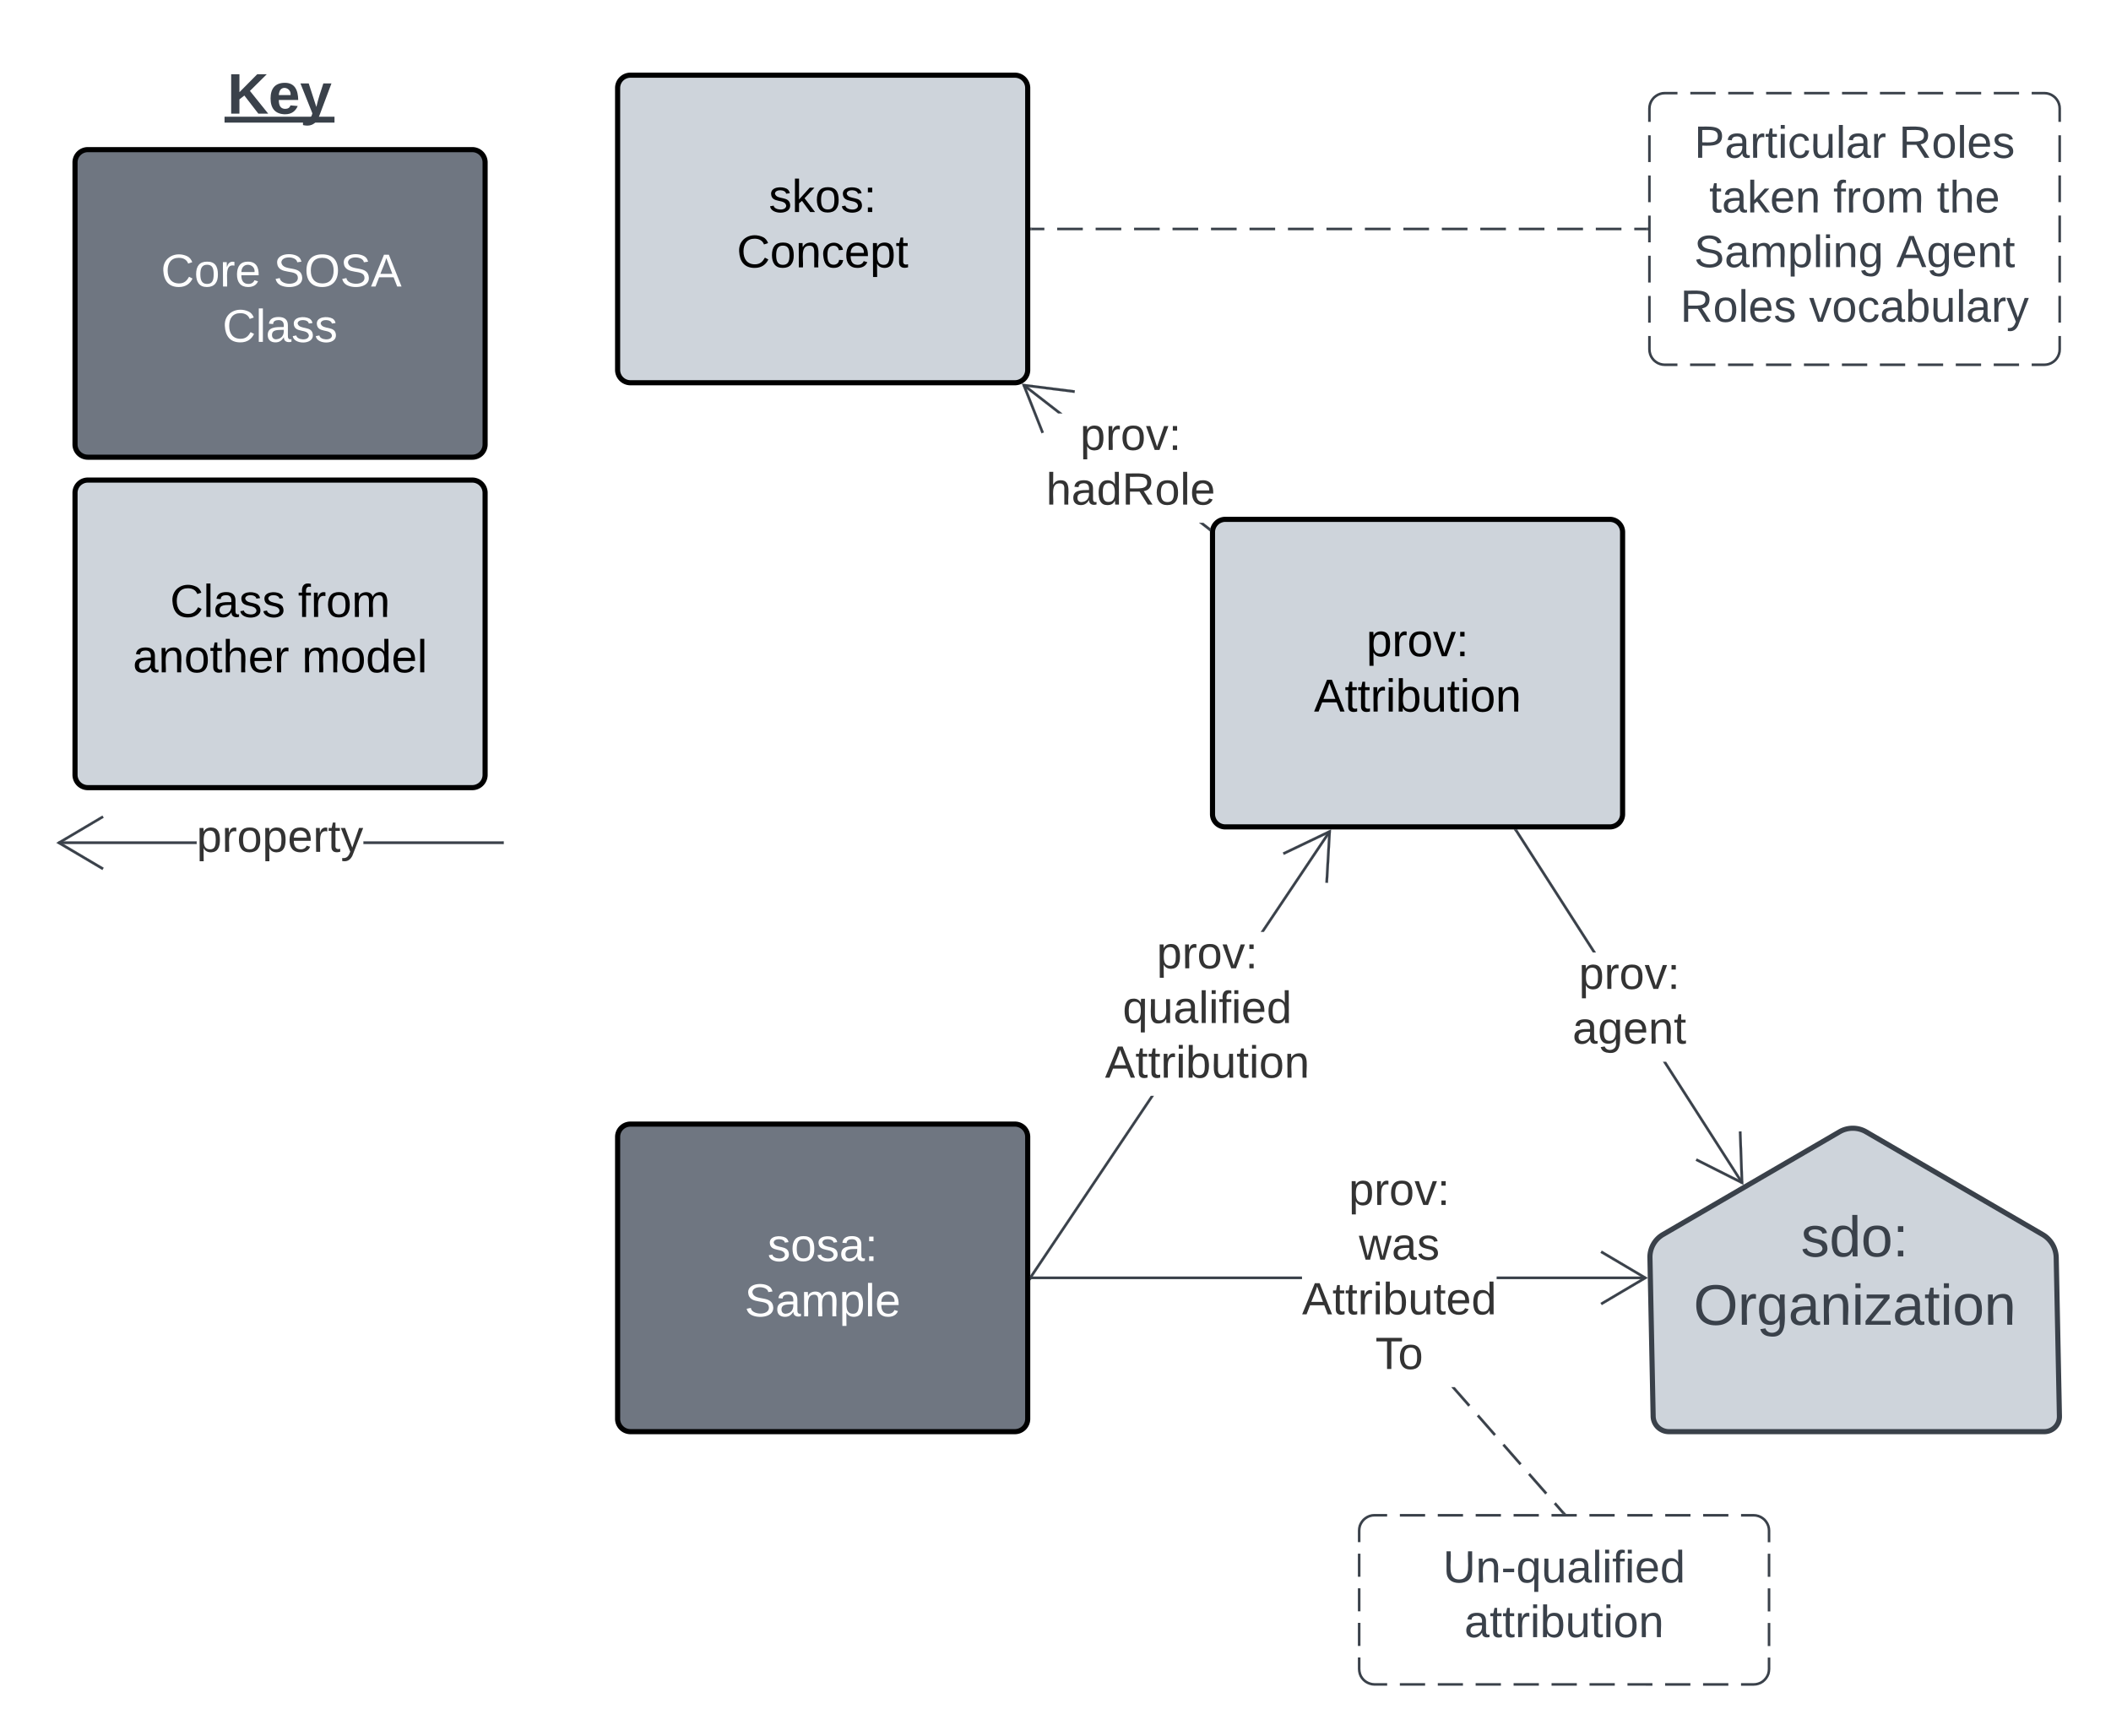 <svg xmlns="http://www.w3.org/2000/svg" xmlns:xlink="http://www.w3.org/1999/xlink" xmlns:lucid="lucid" width="823.62" height="677.22"><g transform="translate(-66.033 -186.444)" lucid:page-tab-id="LAF5cCJLgZyP"><path d="M0 0h1000v1000H0z" fill="#fff"/><path d="M307 630.04a5 5 0 0 1 5-5h150a5 5 0 0 1 5 5v110a5 5 0 0 1-5 5H312a5 5 0 0 1-5-5z" stroke="#000" stroke-width="2" fill="#6f7681"/><use xlink:href="#a" transform="matrix(1,0,0,1,318.986,637.043) translate(46.5 41.4)"/><use xlink:href="#b" transform="matrix(1,0,0,1,318.986,637.043) translate(37.55 63)"/><path d="M307 220.78a5 5 0 0 1 5-5h150a5 5 0 0 1 5 5v110a5 5 0 0 1-5 5H312a5 5 0 0 1-5-5z" stroke="#000" stroke-width="2" fill="#ced4db"/><use xlink:href="#c" transform="matrix(1,0,0,1,318.986,227.777) translate(47 41.4)"/><use xlink:href="#d" transform="matrix(1,0,0,1,318.986,227.777) translate(34.525 63)"/><path d="M709.77 677.16a10.2 10.2 0 0 1 5.07-9.02l68.88-40.08a10.3 10.3 0 0 1 10.38 0l68.88 40.08a10.68 10.68 0 0 1 5.3 9.02l1.25 61.88a5.88 5.88 0 0 1-5.88 6h-146.5a6.12 6.12 0 0 1-6.13-6z" stroke="#3a414a" stroke-width="2" fill="#ced4db"/><use xlink:href="#e" transform="matrix(1,0,0,1,709.653,625.043) translate(59.012 51.611)"/><use xlink:href="#f" transform="matrix(1,0,0,1,709.653,625.043) translate(17.13 78.278)"/><path d="M574.02 685.54H468.5v-1H574zm134 0h-58.04v-1H708z" stroke="#3a414a" stroke-width=".05" fill="#3a414a"/><path d="M468.5 685.54h-.5v-1h.5z" fill="#3a414a"/><path d="M468.52 685.57h-.56v-1.05h.56zm-.5-1v.95h.45v-.95zM708.93 685.04L691 695.64l-.52-.85 16.5-9.76-16.5-9.75.5-.87z" stroke="#3a414a" stroke-width=".05" fill="#3a414a"/><use xlink:href="#g" transform="matrix(1,0,0,1,574.025,642.376) translate(18.252 14.222)"/><use xlink:href="#h" transform="matrix(1,0,0,1,574.025,642.376) translate(22.203 35.556)"/><use xlink:href="#i" transform="matrix(1,0,0,1,574.025,642.376) translate(0.005 56.889)"/><use xlink:href="#j" transform="matrix(1,0,0,1,574.025,642.376) translate(28.622 78.222)"/><path d="M539.1 394.08a5 5 0 0 1 5-5h150a5 5 0 0 1 5 5v110a5 5 0 0 1-5 5h-150a5 5 0 0 1-5-5z" stroke="#000" stroke-width="2" fill="#ced4db"/><use xlink:href="#k" transform="matrix(1,0,0,1,551.113,401.081) translate(48.025 41.4)"/><use xlink:href="#l" transform="matrix(1,0,0,1,551.113,401.081) translate(27.575 63)"/><path d="M468.68 684.9l-.83-.55 47.16-70.3h1.2zm116.56-173.78l-26.1 38.92h-1.2l26.47-39.48z" stroke="#3a414a" stroke-width=".05" fill="#3a414a"/><path d="M468.7 684.9l-.7 1.04v-1.5z" fill="#3a414a"/><path d="M468.72 684.9l-.76 1.12v-1.64zm-.7.96l.63-.96-.64-.43zM584.15 530.9l-1-.06 1.1-19.13-17.3 8.27-.42-.9 18.8-9z" stroke="#3a414a" stroke-width=".05" fill="#3a414a"/><use xlink:href="#g" transform="matrix(1,0,0,1,497.147,550.037) translate(20.203 14.222)"/><use xlink:href="#m" transform="matrix(1,0,0,1,497.147,550.037) translate(6.919 35.556)"/><use xlink:href="#n" transform="matrix(1,0,0,1,497.147,550.037) translate(0.005 56.889)"/><path d="M746.15 647.7l-.84.53-30.44-47.5h1.2zm-57.46-89.63h-1.2l-30.32-47.3.84-.54z" stroke="#3a414a" stroke-width=".05" fill="#3a414a"/><path d="M658.03 510.24l-.84.54-.46-.7h1.2z" fill="#3a414a"/><path d="M658.07 510.25l-.9.57-.48-.76h1.24zm-1.3-.14l.43.65.8-.5-.1-.14zM746.22 648.73l-18.62-9.38.45-.9 17.1 8.62-.68-19.14 1-.04z" stroke="#3a414a" stroke-width=".05" fill="#3a414a"/><use xlink:href="#g" transform="matrix(1,0,0,1,679.554,558.07) translate(2.499 14.222)"/><use xlink:href="#o" transform="matrix(1,0,0,1,679.554,558.07) translate(0.005 35.556)"/><path d="M538.1 392.44l-.62.8-3.6-2.8h1.63zm-57.57-44.67h-1.63l-13.78-10.7.62-.78z" stroke="#3a414a" stroke-width=".05" fill="#3a414a"/><path d="M538.3 392.6l-.12.54-.04.6-.67-.52.62-.8z" fill="#3a414a"/><path d="M538.34 392.6l-.13.55-.04.64-.72-.57.64-.83zm-.83.62l.62.47.04-.56.12-.52-.2-.15zM485.4 338.74l-.13 1-19-2.4 7.04 17.8-.92.37-7.67-19.37z" stroke="#3a414a" stroke-width=".05" fill="#3a414a"/><use xlink:href="#g" transform="matrix(1,0,0,1,474.17,347.77) translate(13.314 14.222)"/><use xlink:href="#p" transform="matrix(1,0,0,1,474.17,347.77) translate(0.005 35.556)"/><path d="M95.3 249.83a5 5 0 0 1 5-5h150a5 5 0 0 1 5 5v110a5 5 0 0 1-5 5h-150a5 5 0 0 1-5-5z" stroke="#000" stroke-width="2" fill="#6f7681"/><use xlink:href="#q" transform="matrix(1,0,0,1,107.3,256.834) translate(21.55 41.4)"/><use xlink:href="#r" transform="matrix(1,0,0,1,107.3,256.834) translate(65.45 41.4)"/><use xlink:href="#s" transform="matrix(1,0,0,1,107.3,256.834) translate(45.55 63)"/><path d="M95.3 378.76a5 5 0 0 1 5-5h150a5 5 0 0 1 5 5v110a5 5 0 0 1-5 5h-150a5 5 0 0 1-5-5z" stroke="#000" stroke-width="2" fill="#ced4db"/><use xlink:href="#t" transform="matrix(1,0,0,1,107.3,385.764) translate(25.1 41.4)"/><use xlink:href="#u" transform="matrix(1,0,0,1,107.3,385.764) translate(75 41.4)"/><use xlink:href="#v" transform="matrix(1,0,0,1,107.3,385.764) translate(10.575 63)"/><use xlink:href="#w" transform="matrix(1,0,0,1,107.3,385.764) translate(76.525 63)"/><path d="M119.57 212.44a6 6 0 0 1 6-6h99.46a6 6 0 0 1 6 6v22a6 6 0 0 1-6 6h-99.46a6 6 0 0 1-6-6z" stroke="#000" stroke-opacity="0" fill="#fff" fill-opacity="0"/><use xlink:href="#x" transform="matrix(1,0,0,1,124.574,211.444) translate(30.165 19.34)"/><path d="M142.76 515.76H88.94v-1h53.82zm119.3 0h-54.22v-1h54.23z" stroke="#3a414a" stroke-width=".05" fill="#3a414a"/><path d="M262.57 515.76h-.52v-1h.52zM106.48 505.5L90 515.27l16.48 9.75-.5.87-17.95-10.6 17.95-10.62z" stroke="#3a414a" stroke-width=".05" fill="#3a414a"/><g><use xlink:href="#y" transform="matrix(1,0,0,1,142.757,504.593) translate(0.005 14.222)"/></g><path d="M709.65 228.78a6 6 0 0 1 6-6h148a6 6 0 0 1 6 6v94a6 6 0 0 1-6 6h-148a6 6 0 0 1-6-6z" fill="#fff"/><path d="M725.52 222.78h9.87m4.92 0h9.87m4.92 0H765m4.92 0h9.87m4.92 0h9.87m4.92 0h9.87m4.92 0h9.87m4.92 0H839m4.92 0h9.87m4.92 0h4.93l.94.07.9.22.88.36.8.5.72.6.6.72.5.8.36.87.22.92.07.94V234m0 5.22v10.45m0 5.22v10.43m0 5.23V281m0 5.22v10.44m0 5.23v10.43m0 5.22v5.23l-.07.94-.22.9-.36.88-.5.8-.6.72-.72.6-.8.5-.87.36-.9.22-.95.08h-4.93m-4.93 0h-9.88m-4.93 0h-9.88m-4.93 0h-9.88m-4.93 0h-9.88m-4.93 0h-9.88m-4.93 0h-9.88m-4.93 0h-9.88m-4.93 0h-9.88m-4.93 0h-9.88m-4.93 0h-4.95l-.94-.08-.9-.22-.87-.36-.8-.5-.72-.6-.6-.72-.5-.8-.35-.87-.22-.92-.08-.92v-5.23m0-5.22V301.9m0-5.23v-10.45m0-5.22v-10.44m0-5.23V254.9m0-5.23v-10.45m0-5.22v-5.22l.08-.94.22-.92.36-.87.5-.8.6-.72.73-.6.8-.5.87-.36.9-.22.95-.07h4.94" stroke="#3a414a" fill="none"/><g><use xlink:href="#z" transform="matrix(1,0,0,1,714.653,227.778) translate(12.432 20.222)"/><use xlink:href="#A" transform="matrix(1,0,0,1,714.653,227.778) translate(92.235 20.222)"/><use xlink:href="#B" transform="matrix(1,0,0,1,714.653,227.778) translate(18.259 41.556)"/><use xlink:href="#C" transform="matrix(1,0,0,1,714.653,227.778) translate(66.654 41.556)"/><use xlink:href="#D" transform="matrix(1,0,0,1,714.653,227.778) translate(107.049 41.556)"/><use xlink:href="#E" transform="matrix(1,0,0,1,714.653,227.778) translate(12.358 62.889)"/><use xlink:href="#F" transform="matrix(1,0,0,1,714.653,227.778) translate(91.222 62.889)"/><use xlink:href="#G" transform="matrix(1,0,0,1,714.653,227.778) translate(6.951 84.222)"/><use xlink:href="#H" transform="matrix(1,0,0,1,714.653,227.778) translate(57.222 84.222)"/></g><path d="M708.65 275.78h-5m-5 0h-10m-5 0H673.6m-5 0h-10m-5.02 0h-10m-5 0h-10m-5 0h-10m-5.02 0h-10m-5 0h-10m-5.02 0h-10m-5 0h-10m-5.02 0h-10m-5 0H523.5m-5 0h-10m-5 0H493.5m-5 0h-10m-5 0h-5" stroke="#3a414a" fill="none"/><path d="M709.15 276.28h-.5v-1h.5zM468.5 276.28h-.5v-1h.5z" stroke="#3a414a" stroke-width=".05" fill="#3a414a"/><path d="M596.32 783.67a6 6 0 0 1 6-6h148a6 6 0 0 1 6 6v54a6 6 0 0 1-6 6h-148a6 6 0 0 1-6-6z" fill="#fff"/><path d="M612.2 777.67h9.85m4.94 0h9.85m4.94 0h9.85m4.94 0h9.85m4.94 0h9.85m4.94 0h9.85m4.94 0h9.85m4.94 0h9.85m4.94 0h9.85m4.94 0h4.92l.94.07.9.22.88.36.8.5.72.6.6.72.5.8.37.87.22.93.07.94v4.5m0 4.5v9m0 4.5v9m0 4.5v9m0 4.5v4.5l-.08.93-.2.92-.38.87-.5.8-.6.7-.7.62-.82.5-.87.35-.9.22-.95.07h-4.93m-4.95 0h-9.86m-4.95 0h-9.86m-4.95 0H701m-4.95 0h-9.86m-4.95 0h-9.86m-4.95 0h-9.86m-4.95 0h-9.86m-4.95 0H627m-4.95 0h-9.86m-4.95 0h-4.93l-.94-.08-.9-.23-.88-.36-.8-.48-.72-.6-.62-.73-.5-.8-.35-.88-.2-.92-.08-.93v-4.5m0-4.5v-9m0-4.5v-9m0-4.5v-9m0-4.5v-4.5l.07-.94.2-.92.37-.86.5-.8.6-.72.72-.6.8-.5.87-.36.9-.22.95-.07h4.93" stroke="#3a414a" fill="none"/><g><use xlink:href="#I" transform="matrix(1,0,0,1,601.319,782.668) translate(27.716 21.222)"/><use xlink:href="#J" transform="matrix(1,0,0,1,601.319,782.668) translate(36.062 42.556)"/></g><path d="M676.37 776.46l-.76.66-3.32-3.8.75-.67zm-6.68-7.6l-.76.65-6.68-7.6.75-.67zm-10.02-11.43l-.76.66-6.67-7.63.75-.66zM649.66 746l-.75.66-6.66-7.6.75-.67zm-10-11.42l-.76.66-6.6-7.53h1.32z" stroke="#3a414a" stroke-width=".05" fill="#3a414a"/><path d="M676.98 777.17h-1.33l.7-.72z" fill="#3a414a"/><path d="M677.04 777.2h-1.44l.76-.78zm-1.33-.06h1.23l-.57-.65z" stroke="#3a414a" stroke-width=".05" fill="#3a414a"/><path stroke="#3a414a" stroke-width=".05" fill="#3a414a"/><defs><path fill="#fff" d="M135-143c-3-34-86-38-87 0 15 53 115 12 119 90S17 21 10-45l28-5c4 36 97 45 98 0-10-56-113-15-118-90-4-57 82-63 122-42 12 7 21 19 24 35" id="K"/><path fill="#fff" d="M100-194c62-1 85 37 85 99 1 63-27 99-86 99S16-35 15-95c0-66 28-99 85-99zM99-20c44 1 53-31 53-75 0-43-8-75-51-75s-53 32-53 75 10 74 51 75" id="L"/><path fill="#fff" d="M141-36C126-15 110 5 73 4 37 3 15-17 15-53c-1-64 63-63 125-63 3-35-9-54-41-54-24 1-41 7-42 31l-33-3c5-37 33-52 76-52 45 0 72 20 72 64v82c-1 20 7 32 28 27v20c-31 9-61-2-59-35zM48-53c0 20 12 33 32 33 41-3 63-29 60-74-43 2-92-5-92 41" id="M"/><path fill="#fff" d="M33-154v-36h34v36H33zM33 0v-36h34V0H33" id="N"/><g id="a"><use transform="matrix(0.05,0,0,0.05,0,0)" xlink:href="#K"/><use transform="matrix(0.05,0,0,0.05,9,0)" xlink:href="#L"/><use transform="matrix(0.05,0,0,0.05,19,0)" xlink:href="#K"/><use transform="matrix(0.05,0,0,0.05,28,0)" xlink:href="#M"/><use transform="matrix(0.05,0,0,0.05,38,0)" xlink:href="#N"/></g><path fill="#fff" d="M185-189c-5-48-123-54-124 2 14 75 158 14 163 119 3 78-121 87-175 55-17-10-28-26-33-46l33-7c5 56 141 63 141-1 0-78-155-14-162-118-5-82 145-84 179-34 5 7 8 16 11 25" id="O"/><path fill="#fff" d="M210-169c-67 3-38 105-44 169h-31v-121c0-29-5-50-35-48C34-165 62-65 56 0H25l-1-190h30c1 10-1 24 2 32 10-44 99-50 107 0 11-21 27-35 58-36 85-2 47 119 55 194h-31v-121c0-29-5-49-35-48" id="P"/><path fill="#fff" d="M115-194c55 1 70 41 70 98S169 2 115 4C84 4 66-9 55-30l1 105H24l-1-265h31l2 30c10-21 28-34 59-34zm-8 174c40 0 45-34 45-75s-6-73-45-74c-42 0-51 32-51 76 0 43 10 73 51 73" id="Q"/><path fill="#fff" d="M24 0v-261h32V0H24" id="R"/><path fill="#fff" d="M100-194c63 0 86 42 84 106H49c0 40 14 67 53 68 26 1 43-12 49-29l28 8c-11 28-37 45-77 45C44 4 14-33 15-96c1-61 26-98 85-98zm52 81c6-60-76-77-97-28-3 7-6 17-6 28h103" id="S"/><g id="b"><use transform="matrix(0.05,0,0,0.05,0,0)" xlink:href="#O"/><use transform="matrix(0.05,0,0,0.05,12,0)" xlink:href="#M"/><use transform="matrix(0.05,0,0,0.05,22,0)" xlink:href="#P"/><use transform="matrix(0.05,0,0,0.05,36.95,0)" xlink:href="#Q"/><use transform="matrix(0.05,0,0,0.05,46.95,0)" xlink:href="#R"/><use transform="matrix(0.05,0,0,0.05,50.9,0)" xlink:href="#S"/></g><path d="M135-143c-3-34-86-38-87 0 15 53 115 12 119 90S17 21 10-45l28-5c4 36 97 45 98 0-10-56-113-15-118-90-4-57 82-63 122-42 12 7 21 19 24 35" id="T"/><path d="M143 0L79-87 56-68V0H24v-261h32v163l83-92h37l-77 82L181 0h-38" id="U"/><path d="M100-194c62-1 85 37 85 99 1 63-27 99-86 99S16-35 15-95c0-66 28-99 85-99zM99-20c44 1 53-31 53-75 0-43-8-75-51-75s-53 32-53 75 10 74 51 75" id="V"/><path d="M33-154v-36h34v36H33zM33 0v-36h34V0H33" id="W"/><g id="c"><use transform="matrix(0.05,0,0,0.05,0,0)" xlink:href="#T"/><use transform="matrix(0.05,0,0,0.05,9,0)" xlink:href="#U"/><use transform="matrix(0.05,0,0,0.05,18,0)" xlink:href="#V"/><use transform="matrix(0.05,0,0,0.05,28,0)" xlink:href="#T"/><use transform="matrix(0.05,0,0,0.05,37,0)" xlink:href="#W"/></g><path d="M212-179c-10-28-35-45-73-45-59 0-87 40-87 99 0 60 29 101 89 101 43 0 62-24 78-52l27 14C228-24 195 4 139 4 59 4 22-46 18-125c-6-104 99-153 187-111 19 9 31 26 39 46" id="X"/><path d="M117-194c89-4 53 116 60 194h-32v-121c0-31-8-49-39-48C34-167 62-67 57 0H25l-1-190h30c1 10-1 24 2 32 11-22 29-35 61-36" id="Y"/><path d="M96-169c-40 0-48 33-48 73s9 75 48 75c24 0 41-14 43-38l32 2c-6 37-31 61-74 61-59 0-76-41-82-99-10-93 101-131 147-64 4 7 5 14 7 22l-32 3c-4-21-16-35-41-35" id="Z"/><path d="M100-194c63 0 86 42 84 106H49c0 40 14 67 53 68 26 1 43-12 49-29l28 8c-11 28-37 45-77 45C44 4 14-33 15-96c1-61 26-98 85-98zm52 81c6-60-76-77-97-28-3 7-6 17-6 28h103" id="aa"/><path d="M115-194c55 1 70 41 70 98S169 2 115 4C84 4 66-9 55-30l1 105H24l-1-265h31l2 30c10-21 28-34 59-34zm-8 174c40 0 45-34 45-75s-6-73-45-74c-42 0-51 32-51 76 0 43 10 73 51 73" id="ab"/><path d="M59-47c-2 24 18 29 38 22v24C64 9 27 4 27-40v-127H5v-23h24l9-43h21v43h35v23H59v120" id="ac"/><g id="d"><use transform="matrix(0.05,0,0,0.05,0,0)" xlink:href="#X"/><use transform="matrix(0.05,0,0,0.05,12.95,0)" xlink:href="#V"/><use transform="matrix(0.05,0,0,0.05,22.95,0)" xlink:href="#Y"/><use transform="matrix(0.05,0,0,0.05,32.95,0)" xlink:href="#Z"/><use transform="matrix(0.05,0,0,0.05,41.95,0)" xlink:href="#aa"/><use transform="matrix(0.05,0,0,0.05,51.95,0)" xlink:href="#ab"/><use transform="matrix(0.05,0,0,0.05,61.95,0)" xlink:href="#ac"/></g><path fill="#3a414a" d="M135-143c-3-34-86-38-87 0 15 53 115 12 119 90S17 21 10-45l28-5c4 36 97 45 98 0-10-56-113-15-118-90-4-57 82-63 122-42 12 7 21 19 24 35" id="ad"/><path fill="#3a414a" d="M85-194c31 0 48 13 60 33l-1-100h32l1 261h-30c-2-10 0-23-3-31C134-8 116 4 85 4 32 4 16-35 15-94c0-66 23-100 70-100zm9 24c-40 0-46 34-46 75 0 40 6 74 45 74 42 0 51-32 51-76 0-42-9-74-50-73" id="ae"/><path fill="#3a414a" d="M100-194c62-1 85 37 85 99 1 63-27 99-86 99S16-35 15-95c0-66 28-99 85-99zM99-20c44 1 53-31 53-75 0-43-8-75-51-75s-53 32-53 75 10 74 51 75" id="af"/><path fill="#3a414a" d="M33-154v-36h34v36H33zM33 0v-36h34V0H33" id="ag"/><g id="e"><use transform="matrix(0.062,0,0,0.062,0,0)" xlink:href="#ad"/><use transform="matrix(0.062,0,0,0.062,11.111,0)" xlink:href="#ae"/><use transform="matrix(0.062,0,0,0.062,23.457,0)" xlink:href="#af"/><use transform="matrix(0.062,0,0,0.062,35.802,0)" xlink:href="#ag"/></g><path fill="#3a414a" d="M140-251c81 0 123 46 123 126C263-46 219 4 140 4 59 4 17-45 17-125s42-126 123-126zm0 227c63 0 89-41 89-101s-29-99-89-99c-61 0-89 39-89 99S79-25 140-24" id="ah"/><path fill="#3a414a" d="M114-163C36-179 61-72 57 0H25l-1-190h30c1 12-1 29 2 39 6-27 23-49 58-41v29" id="ai"/><path fill="#3a414a" d="M177-190C167-65 218 103 67 71c-23-6-38-20-44-43l32-5c15 47 100 32 89-28v-30C133-14 115 1 83 1 29 1 15-40 15-95c0-56 16-97 71-98 29-1 48 16 59 35 1-10 0-23 2-32h30zM94-22c36 0 50-32 50-73 0-42-14-75-50-75-39 0-46 34-46 75s6 73 46 73" id="aj"/><path fill="#3a414a" d="M141-36C126-15 110 5 73 4 37 3 15-17 15-53c-1-64 63-63 125-63 3-35-9-54-41-54-24 1-41 7-42 31l-33-3c5-37 33-52 76-52 45 0 72 20 72 64v82c-1 20 7 32 28 27v20c-31 9-61-2-59-35zM48-53c0 20 12 33 32 33 41-3 63-29 60-74-43 2-92-5-92 41" id="ak"/><path fill="#3a414a" d="M117-194c89-4 53 116 60 194h-32v-121c0-31-8-49-39-48C34-167 62-67 57 0H25l-1-190h30c1 10-1 24 2 32 11-22 29-35 61-36" id="al"/><path fill="#3a414a" d="M24-231v-30h32v30H24zM24 0v-190h32V0H24" id="am"/><path fill="#3a414a" d="M9 0v-24l116-142H16v-24h144v24L44-24h123V0H9" id="an"/><path fill="#3a414a" d="M59-47c-2 24 18 29 38 22v24C64 9 27 4 27-40v-127H5v-23h24l9-43h21v43h35v23H59v120" id="ao"/><g id="f"><use transform="matrix(0.062,0,0,0.062,0,0)" xlink:href="#ah"/><use transform="matrix(0.062,0,0,0.062,17.284,0)" xlink:href="#ai"/><use transform="matrix(0.062,0,0,0.062,24.63,0)" xlink:href="#aj"/><use transform="matrix(0.062,0,0,0.062,36.975,0)" xlink:href="#ak"/><use transform="matrix(0.062,0,0,0.062,49.321,0)" xlink:href="#al"/><use transform="matrix(0.062,0,0,0.062,61.667,0)" xlink:href="#am"/><use transform="matrix(0.062,0,0,0.062,66.543,0)" xlink:href="#an"/><use transform="matrix(0.062,0,0,0.062,77.654,0)" xlink:href="#ak"/><use transform="matrix(0.062,0,0,0.062,90,0)" xlink:href="#ao"/><use transform="matrix(0.062,0,0,0.062,96.173,0)" xlink:href="#am"/><use transform="matrix(0.062,0,0,0.062,101.049,0)" xlink:href="#af"/><use transform="matrix(0.062,0,0,0.062,113.395,0)" xlink:href="#al"/></g><path fill="#333" d="M115-194c55 1 70 41 70 98S169 2 115 4C84 4 66-9 55-30l1 105H24l-1-265h31l2 30c10-21 28-34 59-34zm-8 174c40 0 45-34 45-75s-6-73-45-74c-42 0-51 32-51 76 0 43 10 73 51 73" id="ap"/><path fill="#333" d="M114-163C36-179 61-72 57 0H25l-1-190h30c1 12-1 29 2 39 6-27 23-49 58-41v29" id="aq"/><path fill="#333" d="M100-194c62-1 85 37 85 99 1 63-27 99-86 99S16-35 15-95c0-66 28-99 85-99zM99-20c44 1 53-31 53-75 0-43-8-75-51-75s-53 32-53 75 10 74 51 75" id="ar"/><path fill="#333" d="M108 0H70L1-190h34L89-25l56-165h34" id="as"/><path fill="#333" d="M33-154v-36h34v36H33zM33 0v-36h34V0H33" id="at"/><g id="g"><use transform="matrix(0.049,0,0,0.049,0,0)" xlink:href="#ap"/><use transform="matrix(0.049,0,0,0.049,9.877,0)" xlink:href="#aq"/><use transform="matrix(0.049,0,0,0.049,15.753,0)" xlink:href="#ar"/><use transform="matrix(0.049,0,0,0.049,25.63,0)" xlink:href="#as"/><use transform="matrix(0.049,0,0,0.049,34.519,0)" xlink:href="#at"/></g><path fill="#333" d="M206 0h-36l-40-164L89 0H53L-1-190h32L70-26l43-164h34l41 164 42-164h31" id="au"/><path fill="#333" d="M141-36C126-15 110 5 73 4 37 3 15-17 15-53c-1-64 63-63 125-63 3-35-9-54-41-54-24 1-41 7-42 31l-33-3c5-37 33-52 76-52 45 0 72 20 72 64v82c-1 20 7 32 28 27v20c-31 9-61-2-59-35zM48-53c0 20 12 33 32 33 41-3 63-29 60-74-43 2-92-5-92 41" id="av"/><path fill="#333" d="M135-143c-3-34-86-38-87 0 15 53 115 12 119 90S17 21 10-45l28-5c4 36 97 45 98 0-10-56-113-15-118-90-4-57 82-63 122-42 12 7 21 19 24 35" id="aw"/><g id="h"><use transform="matrix(0.049,0,0,0.049,0,0)" xlink:href="#au"/><use transform="matrix(0.049,0,0,0.049,12.79,0)" xlink:href="#av"/><use transform="matrix(0.049,0,0,0.049,22.667,0)" xlink:href="#aw"/></g><path fill="#333" d="M205 0l-28-72H64L36 0H1l101-248h38L239 0h-34zm-38-99l-47-123c-12 45-31 82-46 123h93" id="ax"/><path fill="#333" d="M59-47c-2 24 18 29 38 22v24C64 9 27 4 27-40v-127H5v-23h24l9-43h21v43h35v23H59v120" id="ay"/><path fill="#333" d="M24-231v-30h32v30H24zM24 0v-190h32V0H24" id="az"/><path fill="#333" d="M115-194c53 0 69 39 70 98 0 66-23 100-70 100C84 3 66-7 56-30L54 0H23l1-261h32v101c10-23 28-34 59-34zm-8 174c40 0 45-34 45-75 0-40-5-75-45-74-42 0-51 32-51 76 0 43 10 73 51 73" id="aA"/><path fill="#333" d="M84 4C-5 8 30-112 23-190h32v120c0 31 7 50 39 49 72-2 45-101 50-169h31l1 190h-30c-1-10 1-25-2-33-11 22-28 36-60 37" id="aB"/><path fill="#333" d="M100-194c63 0 86 42 84 106H49c0 40 14 67 53 68 26 1 43-12 49-29l28 8c-11 28-37 45-77 45C44 4 14-33 15-96c1-61 26-98 85-98zm52 81c6-60-76-77-97-28-3 7-6 17-6 28h103" id="aC"/><path fill="#333" d="M85-194c31 0 48 13 60 33l-1-100h32l1 261h-30c-2-10 0-23-3-31C134-8 116 4 85 4 32 4 16-35 15-94c0-66 23-100 70-100zm9 24c-40 0-46 34-46 75 0 40 6 74 45 74 42 0 51-32 51-76 0-42-9-74-50-73" id="aD"/><g id="i"><use transform="matrix(0.049,0,0,0.049,0,0)" xlink:href="#ax"/><use transform="matrix(0.049,0,0,0.049,11.852,0)" xlink:href="#ay"/><use transform="matrix(0.049,0,0,0.049,16.79,0)" xlink:href="#ay"/><use transform="matrix(0.049,0,0,0.049,21.728,0)" xlink:href="#aq"/><use transform="matrix(0.049,0,0,0.049,27.605,0)" xlink:href="#az"/><use transform="matrix(0.049,0,0,0.049,31.506,0)" xlink:href="#aA"/><use transform="matrix(0.049,0,0,0.049,41.383,0)" xlink:href="#aB"/><use transform="matrix(0.049,0,0,0.049,51.259,0)" xlink:href="#ay"/><use transform="matrix(0.049,0,0,0.049,56.198,0)" xlink:href="#aC"/><use transform="matrix(0.049,0,0,0.049,66.074,0)" xlink:href="#aD"/></g><path fill="#333" d="M127-220V0H93v-220H8v-28h204v28h-85" id="aE"/><g id="j"><use transform="matrix(0.049,0,0,0.049,0,0)" xlink:href="#aE"/><use transform="matrix(0.049,0,0,0.049,8.84,0)" xlink:href="#ar"/></g><path d="M114-163C36-179 61-72 57 0H25l-1-190h30c1 12-1 29 2 39 6-27 23-49 58-41v29" id="aF"/><path d="M108 0H70L1-190h34L89-25l56-165h34" id="aG"/><g id="k"><use transform="matrix(0.05,0,0,0.05,0,0)" xlink:href="#ab"/><use transform="matrix(0.05,0,0,0.05,10,0)" xlink:href="#aF"/><use transform="matrix(0.05,0,0,0.05,15.95,0)" xlink:href="#V"/><use transform="matrix(0.05,0,0,0.05,25.95,0)" xlink:href="#aG"/><use transform="matrix(0.05,0,0,0.05,34.95,0)" xlink:href="#W"/></g><path d="M205 0l-28-72H64L36 0H1l101-248h38L239 0h-34zm-38-99l-47-123c-12 45-31 82-46 123h93" id="aH"/><path d="M24-231v-30h32v30H24zM24 0v-190h32V0H24" id="aI"/><path d="M115-194c53 0 69 39 70 98 0 66-23 100-70 100C84 3 66-7 56-30L54 0H23l1-261h32v101c10-23 28-34 59-34zm-8 174c40 0 45-34 45-75 0-40-5-75-45-74-42 0-51 32-51 76 0 43 10 73 51 73" id="aJ"/><path d="M84 4C-5 8 30-112 23-190h32v120c0 31 7 50 39 49 72-2 45-101 50-169h31l1 190h-30c-1-10 1-25-2-33-11 22-28 36-60 37" id="aK"/><g id="l"><use transform="matrix(0.05,0,0,0.05,0,0)" xlink:href="#aH"/><use transform="matrix(0.05,0,0,0.05,12,0)" xlink:href="#ac"/><use transform="matrix(0.05,0,0,0.05,17,0)" xlink:href="#ac"/><use transform="matrix(0.05,0,0,0.05,22,0)" xlink:href="#aF"/><use transform="matrix(0.05,0,0,0.05,27.95,0)" xlink:href="#aI"/><use transform="matrix(0.05,0,0,0.05,31.9,0)" xlink:href="#aJ"/><use transform="matrix(0.05,0,0,0.05,41.9,0)" xlink:href="#aK"/><use transform="matrix(0.05,0,0,0.05,51.9,0)" xlink:href="#ac"/><use transform="matrix(0.05,0,0,0.05,56.9,0)" xlink:href="#aI"/><use transform="matrix(0.05,0,0,0.05,60.85,0)" xlink:href="#V"/><use transform="matrix(0.05,0,0,0.05,70.85,0)" xlink:href="#Y"/></g><path fill="#333" d="M145-31C134-9 116 4 85 4 32 4 16-35 15-94c0-59 17-99 70-100 32-1 48 14 60 33 0-11-1-24 2-32h30l-1 268h-32zM93-21c41 0 51-33 51-76s-8-73-50-73c-40 0-46 35-46 75s5 74 45 74" id="aL"/><path fill="#333" d="M24 0v-261h32V0H24" id="aM"/><path fill="#333" d="M101-234c-31-9-42 10-38 44h38v23H63V0H32v-167H5v-23h27c-7-52 17-82 69-68v24" id="aN"/><g id="m"><use transform="matrix(0.049,0,0,0.049,0,0)" xlink:href="#aL"/><use transform="matrix(0.049,0,0,0.049,9.877,0)" xlink:href="#aB"/><use transform="matrix(0.049,0,0,0.049,19.753,0)" xlink:href="#av"/><use transform="matrix(0.049,0,0,0.049,29.63,0)" xlink:href="#aM"/><use transform="matrix(0.049,0,0,0.049,33.531,0)" xlink:href="#az"/><use transform="matrix(0.049,0,0,0.049,37.432,0)" xlink:href="#aN"/><use transform="matrix(0.049,0,0,0.049,42.37,0)" xlink:href="#az"/><use transform="matrix(0.049,0,0,0.049,46.272,0)" xlink:href="#aC"/><use transform="matrix(0.049,0,0,0.049,56.148,0)" xlink:href="#aD"/></g><path fill="#333" d="M117-194c89-4 53 116 60 194h-32v-121c0-31-8-49-39-48C34-167 62-67 57 0H25l-1-190h30c1 10-1 24 2 32 11-22 29-35 61-36" id="aO"/><g id="n"><use transform="matrix(0.049,0,0,0.049,0,0)" xlink:href="#ax"/><use transform="matrix(0.049,0,0,0.049,11.852,0)" xlink:href="#ay"/><use transform="matrix(0.049,0,0,0.049,16.79,0)" xlink:href="#ay"/><use transform="matrix(0.049,0,0,0.049,21.728,0)" xlink:href="#aq"/><use transform="matrix(0.049,0,0,0.049,27.605,0)" xlink:href="#az"/><use transform="matrix(0.049,0,0,0.049,31.506,0)" xlink:href="#aA"/><use transform="matrix(0.049,0,0,0.049,41.383,0)" xlink:href="#aB"/><use transform="matrix(0.049,0,0,0.049,51.259,0)" xlink:href="#ay"/><use transform="matrix(0.049,0,0,0.049,56.198,0)" xlink:href="#az"/><use transform="matrix(0.049,0,0,0.049,60.099,0)" xlink:href="#ar"/><use transform="matrix(0.049,0,0,0.049,69.975,0)" xlink:href="#aO"/></g><path fill="#333" d="M177-190C167-65 218 103 67 71c-23-6-38-20-44-43l32-5c15 47 100 32 89-28v-30C133-14 115 1 83 1 29 1 15-40 15-95c0-56 16-97 71-98 29-1 48 16 59 35 1-10 0-23 2-32h30zM94-22c36 0 50-32 50-73 0-42-14-75-50-75-39 0-46 34-46 75s6 73 46 73" id="aP"/><g id="o"><use transform="matrix(0.049,0,0,0.049,0,0)" xlink:href="#av"/><use transform="matrix(0.049,0,0,0.049,9.877,0)" xlink:href="#aP"/><use transform="matrix(0.049,0,0,0.049,19.753,0)" xlink:href="#aC"/><use transform="matrix(0.049,0,0,0.049,29.63,0)" xlink:href="#aO"/><use transform="matrix(0.049,0,0,0.049,39.506,0)" xlink:href="#ay"/></g><path fill="#333" d="M106-169C34-169 62-67 57 0H25v-261h32l-1 103c12-21 28-36 61-36 89 0 53 116 60 194h-32v-121c2-32-8-49-39-48" id="aQ"/><path fill="#333" d="M233-177c-1 41-23 64-60 70L243 0h-38l-65-103H63V0H30v-248c88 3 205-21 203 71zM63-129c60-2 137 13 137-47 0-61-80-42-137-45v92" id="aR"/><g id="p"><use transform="matrix(0.049,0,0,0.049,0,0)" xlink:href="#aQ"/><use transform="matrix(0.049,0,0,0.049,9.877,0)" xlink:href="#av"/><use transform="matrix(0.049,0,0,0.049,19.753,0)" xlink:href="#aD"/><use transform="matrix(0.049,0,0,0.049,29.63,0)" xlink:href="#aR"/><use transform="matrix(0.049,0,0,0.049,42.42,0)" xlink:href="#ar"/><use transform="matrix(0.049,0,0,0.049,52.296,0)" xlink:href="#aM"/><use transform="matrix(0.049,0,0,0.049,56.198,0)" xlink:href="#aC"/></g><path fill="#fff" d="M212-179c-10-28-35-45-73-45-59 0-87 40-87 99 0 60 29 101 89 101 43 0 62-24 78-52l27 14C228-24 195 4 139 4 59 4 22-46 18-125c-6-104 99-153 187-111 19 9 31 26 39 46" id="aS"/><path fill="#fff" d="M114-163C36-179 61-72 57 0H25l-1-190h30c1 12-1 29 2 39 6-27 23-49 58-41v29" id="aT"/><g id="q"><use transform="matrix(0.05,0,0,0.05,0,0)" xlink:href="#aS"/><use transform="matrix(0.05,0,0,0.05,12.95,0)" xlink:href="#L"/><use transform="matrix(0.05,0,0,0.05,22.95,0)" xlink:href="#aT"/><use transform="matrix(0.05,0,0,0.05,28.9,0)" xlink:href="#S"/></g><path fill="#fff" d="M140-251c81 0 123 46 123 126C263-46 219 4 140 4 59 4 17-45 17-125s42-126 123-126zm0 227c63 0 89-41 89-101s-29-99-89-99c-61 0-89 39-89 99S79-25 140-24" id="aU"/><path fill="#fff" d="M205 0l-28-72H64L36 0H1l101-248h38L239 0h-34zm-38-99l-47-123c-12 45-31 82-46 123h93" id="aV"/><g id="r"><use transform="matrix(0.05,0,0,0.05,0,0)" xlink:href="#O"/><use transform="matrix(0.05,0,0,0.05,12,0)" xlink:href="#aU"/><use transform="matrix(0.05,0,0,0.05,26,0)" xlink:href="#O"/><use transform="matrix(0.05,0,0,0.05,38,0)" xlink:href="#aV"/></g><g id="s"><use transform="matrix(0.05,0,0,0.05,0,0)" xlink:href="#aS"/><use transform="matrix(0.05,0,0,0.05,12.95,0)" xlink:href="#R"/><use transform="matrix(0.05,0,0,0.05,16.9,0)" xlink:href="#M"/><use transform="matrix(0.05,0,0,0.05,26.9,0)" xlink:href="#K"/><use transform="matrix(0.05,0,0,0.05,35.9,0)" xlink:href="#K"/></g><path d="M24 0v-261h32V0H24" id="aW"/><path d="M141-36C126-15 110 5 73 4 37 3 15-17 15-53c-1-64 63-63 125-63 3-35-9-54-41-54-24 1-41 7-42 31l-33-3c5-37 33-52 76-52 45 0 72 20 72 64v82c-1 20 7 32 28 27v20c-31 9-61-2-59-35zM48-53c0 20 12 33 32 33 41-3 63-29 60-74-43 2-92-5-92 41" id="aX"/><g id="t"><use transform="matrix(0.05,0,0,0.05,0,0)" xlink:href="#X"/><use transform="matrix(0.05,0,0,0.05,12.95,0)" xlink:href="#aW"/><use transform="matrix(0.05,0,0,0.05,16.9,0)" xlink:href="#aX"/><use transform="matrix(0.05,0,0,0.05,26.9,0)" xlink:href="#T"/><use transform="matrix(0.05,0,0,0.05,35.9,0)" xlink:href="#T"/></g><path d="M101-234c-31-9-42 10-38 44h38v23H63V0H32v-167H5v-23h27c-7-52 17-82 69-68v24" id="aY"/><path d="M210-169c-67 3-38 105-44 169h-31v-121c0-29-5-50-35-48C34-165 62-65 56 0H25l-1-190h30c1 10-1 24 2 32 10-44 99-50 107 0 11-21 27-35 58-36 85-2 47 119 55 194h-31v-121c0-29-5-49-35-48" id="aZ"/><g id="u"><use transform="matrix(0.05,0,0,0.05,0,0)" xlink:href="#aY"/><use transform="matrix(0.05,0,0,0.05,5,0)" xlink:href="#aF"/><use transform="matrix(0.05,0,0,0.05,10.95,0)" xlink:href="#V"/><use transform="matrix(0.05,0,0,0.05,20.95,0)" xlink:href="#aZ"/></g><path d="M106-169C34-169 62-67 57 0H25v-261h32l-1 103c12-21 28-36 61-36 89 0 53 116 60 194h-32v-121c2-32-8-49-39-48" id="ba"/><g id="v"><use transform="matrix(0.05,0,0,0.05,0,0)" xlink:href="#aX"/><use transform="matrix(0.05,0,0,0.05,10,0)" xlink:href="#Y"/><use transform="matrix(0.05,0,0,0.05,20,0)" xlink:href="#V"/><use transform="matrix(0.05,0,0,0.05,30,0)" xlink:href="#ac"/><use transform="matrix(0.05,0,0,0.05,35,0)" xlink:href="#ba"/><use transform="matrix(0.05,0,0,0.05,45,0)" xlink:href="#aa"/><use transform="matrix(0.05,0,0,0.05,55,0)" xlink:href="#aF"/></g><path d="M85-194c31 0 48 13 60 33l-1-100h32l1 261h-30c-2-10 0-23-3-31C134-8 116 4 85 4 32 4 16-35 15-94c0-66 23-100 70-100zm9 24c-40 0-46 34-46 75 0 40 6 74 45 74 42 0 51-32 51-76 0-42-9-74-50-73" id="bb"/><g id="w"><use transform="matrix(0.05,0,0,0.05,0,0)" xlink:href="#aZ"/><use transform="matrix(0.05,0,0,0.05,14.95,0)" xlink:href="#V"/><use transform="matrix(0.05,0,0,0.05,24.95,0)" xlink:href="#bb"/><use transform="matrix(0.05,0,0,0.05,34.95,0)" xlink:href="#aa"/><use transform="matrix(0.05,0,0,0.05,44.95,0)" xlink:href="#aW"/></g><path fill="#3a414a" d="M195 0l-88-114-31 24V0H24v-248h52v113l112-113h60L142-143 257 0h-62" id="bc"/><path fill="#3a414a" d="M185-48c-13 30-37 53-82 52C43 2 14-33 14-96s30-98 90-98c62 0 83 45 84 108H66c0 31 8 55 39 56 18 0 30-7 34-22zm-45-69c5-46-57-63-70-21-2 6-4 13-4 21h74" id="bd"/><path fill="#3a414a" d="M123 10C108 53 80 86 19 72V37c35 8 53-11 59-39L3-190h52l48 148c12-52 28-100 44-148h51" id="be"/><g id="x"><use transform="matrix(0.062,0,0,0.062,0,0)" xlink:href="#bc"/><use transform="matrix(0.062,0,0,0.062,15.988,0)" xlink:href="#bd"/><use transform="matrix(0.062,0,0,0.062,28.333,0)" xlink:href="#be"/><path fill="#3a414a" d="M-1.1 1.2h42.9V3.5H-1.1z"/></g><path fill="#333" d="M179-190L93 31C79 59 56 82 12 73V49c39 6 53-20 64-50L1-190h34L92-34l54-156h33" id="bf"/><g id="y"><use transform="matrix(0.049,0,0,0.049,0,0)" xlink:href="#ap"/><use transform="matrix(0.049,0,0,0.049,9.877,0)" xlink:href="#aq"/><use transform="matrix(0.049,0,0,0.049,15.753,0)" xlink:href="#ar"/><use transform="matrix(0.049,0,0,0.049,25.63,0)" xlink:href="#ap"/><use transform="matrix(0.049,0,0,0.049,35.506,0)" xlink:href="#aC"/><use transform="matrix(0.049,0,0,0.049,45.383,0)" xlink:href="#aq"/><use transform="matrix(0.049,0,0,0.049,51.259,0)" xlink:href="#ay"/><use transform="matrix(0.049,0,0,0.049,56.198,0)" xlink:href="#bf"/></g><path fill="#3a414a" d="M30-248c87 1 191-15 191 75 0 78-77 80-158 76V0H30v-248zm33 125c57 0 124 11 124-50 0-59-68-47-124-48v98" id="bg"/><path fill="#3a414a" d="M96-169c-40 0-48 33-48 73s9 75 48 75c24 0 41-14 43-38l32 2c-6 37-31 61-74 61-59 0-76-41-82-99-10-93 101-131 147-64 4 7 5 14 7 22l-32 3c-4-21-16-35-41-35" id="bh"/><path fill="#3a414a" d="M84 4C-5 8 30-112 23-190h32v120c0 31 7 50 39 49 72-2 45-101 50-169h31l1 190h-30c-1-10 1-25-2-33-11 22-28 36-60 37" id="bi"/><path fill="#3a414a" d="M24 0v-261h32V0H24" id="bj"/><g id="z"><use transform="matrix(0.049,0,0,0.049,0,0)" xlink:href="#bg"/><use transform="matrix(0.049,0,0,0.049,11.852,0)" xlink:href="#ak"/><use transform="matrix(0.049,0,0,0.049,21.728,0)" xlink:href="#ai"/><use transform="matrix(0.049,0,0,0.049,27.605,0)" xlink:href="#ao"/><use transform="matrix(0.049,0,0,0.049,32.543,0)" xlink:href="#am"/><use transform="matrix(0.049,0,0,0.049,36.444,0)" xlink:href="#bh"/><use transform="matrix(0.049,0,0,0.049,45.333,0)" xlink:href="#bi"/><use transform="matrix(0.049,0,0,0.049,55.21,0)" xlink:href="#bj"/><use transform="matrix(0.049,0,0,0.049,59.111,0)" xlink:href="#ak"/><use transform="matrix(0.049,0,0,0.049,68.988,0)" xlink:href="#ai"/></g><path fill="#3a414a" d="M233-177c-1 41-23 64-60 70L243 0h-38l-65-103H63V0H30v-248c88 3 205-21 203 71zM63-129c60-2 137 13 137-47 0-61-80-42-137-45v92" id="bk"/><path fill="#3a414a" d="M100-194c63 0 86 42 84 106H49c0 40 14 67 53 68 26 1 43-12 49-29l28 8c-11 28-37 45-77 45C44 4 14-33 15-96c1-61 26-98 85-98zm52 81c6-60-76-77-97-28-3 7-6 17-6 28h103" id="bl"/><g id="A"><use transform="matrix(0.049,0,0,0.049,0,0)" xlink:href="#bk"/><use transform="matrix(0.049,0,0,0.049,12.79,0)" xlink:href="#af"/><use transform="matrix(0.049,0,0,0.049,22.667,0)" xlink:href="#bj"/><use transform="matrix(0.049,0,0,0.049,26.568,0)" xlink:href="#bl"/><use transform="matrix(0.049,0,0,0.049,36.444,0)" xlink:href="#ad"/></g><path fill="#3a414a" d="M143 0L79-87 56-68V0H24v-261h32v163l83-92h37l-77 82L181 0h-38" id="bm"/><g id="B"><use transform="matrix(0.049,0,0,0.049,0,0)" xlink:href="#ao"/><use transform="matrix(0.049,0,0,0.049,4.938,0)" xlink:href="#ak"/><use transform="matrix(0.049,0,0,0.049,14.815,0)" xlink:href="#bm"/><use transform="matrix(0.049,0,0,0.049,23.704,0)" xlink:href="#bl"/><use transform="matrix(0.049,0,0,0.049,33.58,0)" xlink:href="#al"/></g><path fill="#3a414a" d="M101-234c-31-9-42 10-38 44h38v23H63V0H32v-167H5v-23h27c-7-52 17-82 69-68v24" id="bn"/><path fill="#3a414a" d="M210-169c-67 3-38 105-44 169h-31v-121c0-29-5-50-35-48C34-165 62-65 56 0H25l-1-190h30c1 10-1 24 2 32 10-44 99-50 107 0 11-21 27-35 58-36 85-2 47 119 55 194h-31v-121c0-29-5-49-35-48" id="bo"/><g id="C"><use transform="matrix(0.049,0,0,0.049,0,0)" xlink:href="#bn"/><use transform="matrix(0.049,0,0,0.049,4.938,0)" xlink:href="#ai"/><use transform="matrix(0.049,0,0,0.049,10.815,0)" xlink:href="#af"/><use transform="matrix(0.049,0,0,0.049,20.691,0)" xlink:href="#bo"/></g><path fill="#3a414a" d="M106-169C34-169 62-67 57 0H25v-261h32l-1 103c12-21 28-36 61-36 89 0 53 116 60 194h-32v-121c2-32-8-49-39-48" id="bp"/><g id="D"><use transform="matrix(0.049,0,0,0.049,0,0)" xlink:href="#ao"/><use transform="matrix(0.049,0,0,0.049,4.938,0)" xlink:href="#bp"/><use transform="matrix(0.049,0,0,0.049,14.815,0)" xlink:href="#bl"/></g><path fill="#3a414a" d="M185-189c-5-48-123-54-124 2 14 75 158 14 163 119 3 78-121 87-175 55-17-10-28-26-33-46l33-7c5 56 141 63 141-1 0-78-155-14-162-118-5-82 145-84 179-34 5 7 8 16 11 25" id="bq"/><path fill="#3a414a" d="M115-194c55 1 70 41 70 98S169 2 115 4C84 4 66-9 55-30l1 105H24l-1-265h31l2 30c10-21 28-34 59-34zm-8 174c40 0 45-34 45-75s-6-73-45-74c-42 0-51 32-51 76 0 43 10 73 51 73" id="br"/><g id="E"><use transform="matrix(0.049,0,0,0.049,0,0)" xlink:href="#bq"/><use transform="matrix(0.049,0,0,0.049,11.852,0)" xlink:href="#ak"/><use transform="matrix(0.049,0,0,0.049,21.728,0)" xlink:href="#bo"/><use transform="matrix(0.049,0,0,0.049,36.494,0)" xlink:href="#br"/><use transform="matrix(0.049,0,0,0.049,46.37,0)" xlink:href="#bj"/><use transform="matrix(0.049,0,0,0.049,50.272,0)" xlink:href="#am"/><use transform="matrix(0.049,0,0,0.049,54.173,0)" xlink:href="#al"/><use transform="matrix(0.049,0,0,0.049,64.049,0)" xlink:href="#aj"/></g><path fill="#3a414a" d="M205 0l-28-72H64L36 0H1l101-248h38L239 0h-34zm-38-99l-47-123c-12 45-31 82-46 123h93" id="bs"/><g id="F"><use transform="matrix(0.049,0,0,0.049,0,0)" xlink:href="#bs"/><use transform="matrix(0.049,0,0,0.049,11.852,0)" xlink:href="#aj"/><use transform="matrix(0.049,0,0,0.049,21.728,0)" xlink:href="#bl"/><use transform="matrix(0.049,0,0,0.049,31.605,0)" xlink:href="#al"/><use transform="matrix(0.049,0,0,0.049,41.481,0)" xlink:href="#ao"/></g><g id="G"><use transform="matrix(0.049,0,0,0.049,0,0)" xlink:href="#bk"/><use transform="matrix(0.049,0,0,0.049,12.79,0)" xlink:href="#af"/><use transform="matrix(0.049,0,0,0.049,22.667,0)" xlink:href="#bj"/><use transform="matrix(0.049,0,0,0.049,26.568,0)" xlink:href="#bl"/><use transform="matrix(0.049,0,0,0.049,36.444,0)" xlink:href="#ad"/></g><path fill="#3a414a" d="M108 0H70L1-190h34L89-25l56-165h34" id="bt"/><path fill="#3a414a" d="M115-194c53 0 69 39 70 98 0 66-23 100-70 100C84 3 66-7 56-30L54 0H23l1-261h32v101c10-23 28-34 59-34zm-8 174c40 0 45-34 45-75 0-40-5-75-45-74-42 0-51 32-51 76 0 43 10 73 51 73" id="bu"/><path fill="#3a414a" d="M179-190L93 31C79 59 56 82 12 73V49c39 6 53-20 64-50L1-190h34L92-34l54-156h33" id="bv"/><g id="H"><use transform="matrix(0.049,0,0,0.049,0,0)" xlink:href="#bt"/><use transform="matrix(0.049,0,0,0.049,8.889,0)" xlink:href="#af"/><use transform="matrix(0.049,0,0,0.049,18.765,0)" xlink:href="#bh"/><use transform="matrix(0.049,0,0,0.049,27.654,0)" xlink:href="#ak"/><use transform="matrix(0.049,0,0,0.049,37.531,0)" xlink:href="#bu"/><use transform="matrix(0.049,0,0,0.049,47.407,0)" xlink:href="#bi"/><use transform="matrix(0.049,0,0,0.049,57.284,0)" xlink:href="#bj"/><use transform="matrix(0.049,0,0,0.049,61.185,0)" xlink:href="#ak"/><use transform="matrix(0.049,0,0,0.049,71.062,0)" xlink:href="#ai"/><use transform="matrix(0.049,0,0,0.049,76.938,0)" xlink:href="#bv"/></g><path fill="#3a414a" d="M232-93c-1 65-40 97-104 97C67 4 28-28 28-90v-158h33c8 89-33 224 67 224 102 0 64-133 71-224h33v155" id="bw"/><path fill="#3a414a" d="M16-82v-28h88v28H16" id="bx"/><path fill="#3a414a" d="M145-31C134-9 116 4 85 4 32 4 16-35 15-94c0-59 17-99 70-100 32-1 48 14 60 33 0-11-1-24 2-32h30l-1 268h-32zM93-21c41 0 51-33 51-76s-8-73-50-73c-40 0-46 35-46 75s5 74 45 74" id="by"/><g id="I"><use transform="matrix(0.049,0,0,0.049,0,0)" xlink:href="#bw"/><use transform="matrix(0.049,0,0,0.049,12.79,0)" xlink:href="#al"/><use transform="matrix(0.049,0,0,0.049,22.667,0)" xlink:href="#bx"/><use transform="matrix(0.049,0,0,0.049,28.543,0)" xlink:href="#by"/><use transform="matrix(0.049,0,0,0.049,38.42,0)" xlink:href="#bi"/><use transform="matrix(0.049,0,0,0.049,48.296,0)" xlink:href="#ak"/><use transform="matrix(0.049,0,0,0.049,58.173,0)" xlink:href="#bj"/><use transform="matrix(0.049,0,0,0.049,62.074,0)" xlink:href="#am"/><use transform="matrix(0.049,0,0,0.049,65.975,0)" xlink:href="#bn"/><use transform="matrix(0.049,0,0,0.049,70.914,0)" xlink:href="#am"/><use transform="matrix(0.049,0,0,0.049,74.815,0)" xlink:href="#bl"/><use transform="matrix(0.049,0,0,0.049,84.691,0)" xlink:href="#ae"/></g><g id="J"><use transform="matrix(0.049,0,0,0.049,0,0)" xlink:href="#ak"/><use transform="matrix(0.049,0,0,0.049,9.877,0)" xlink:href="#ao"/><use transform="matrix(0.049,0,0,0.049,14.815,0)" xlink:href="#ao"/><use transform="matrix(0.049,0,0,0.049,19.753,0)" xlink:href="#ai"/><use transform="matrix(0.049,0,0,0.049,25.63,0)" xlink:href="#am"/><use transform="matrix(0.049,0,0,0.049,29.531,0)" xlink:href="#bu"/><use transform="matrix(0.049,0,0,0.049,39.407,0)" xlink:href="#bi"/><use transform="matrix(0.049,0,0,0.049,49.284,0)" xlink:href="#ao"/><use transform="matrix(0.049,0,0,0.049,54.222,0)" xlink:href="#am"/><use transform="matrix(0.049,0,0,0.049,58.123,0)" xlink:href="#af"/><use transform="matrix(0.049,0,0,0.049,68,0)" xlink:href="#al"/></g></defs></g></svg>